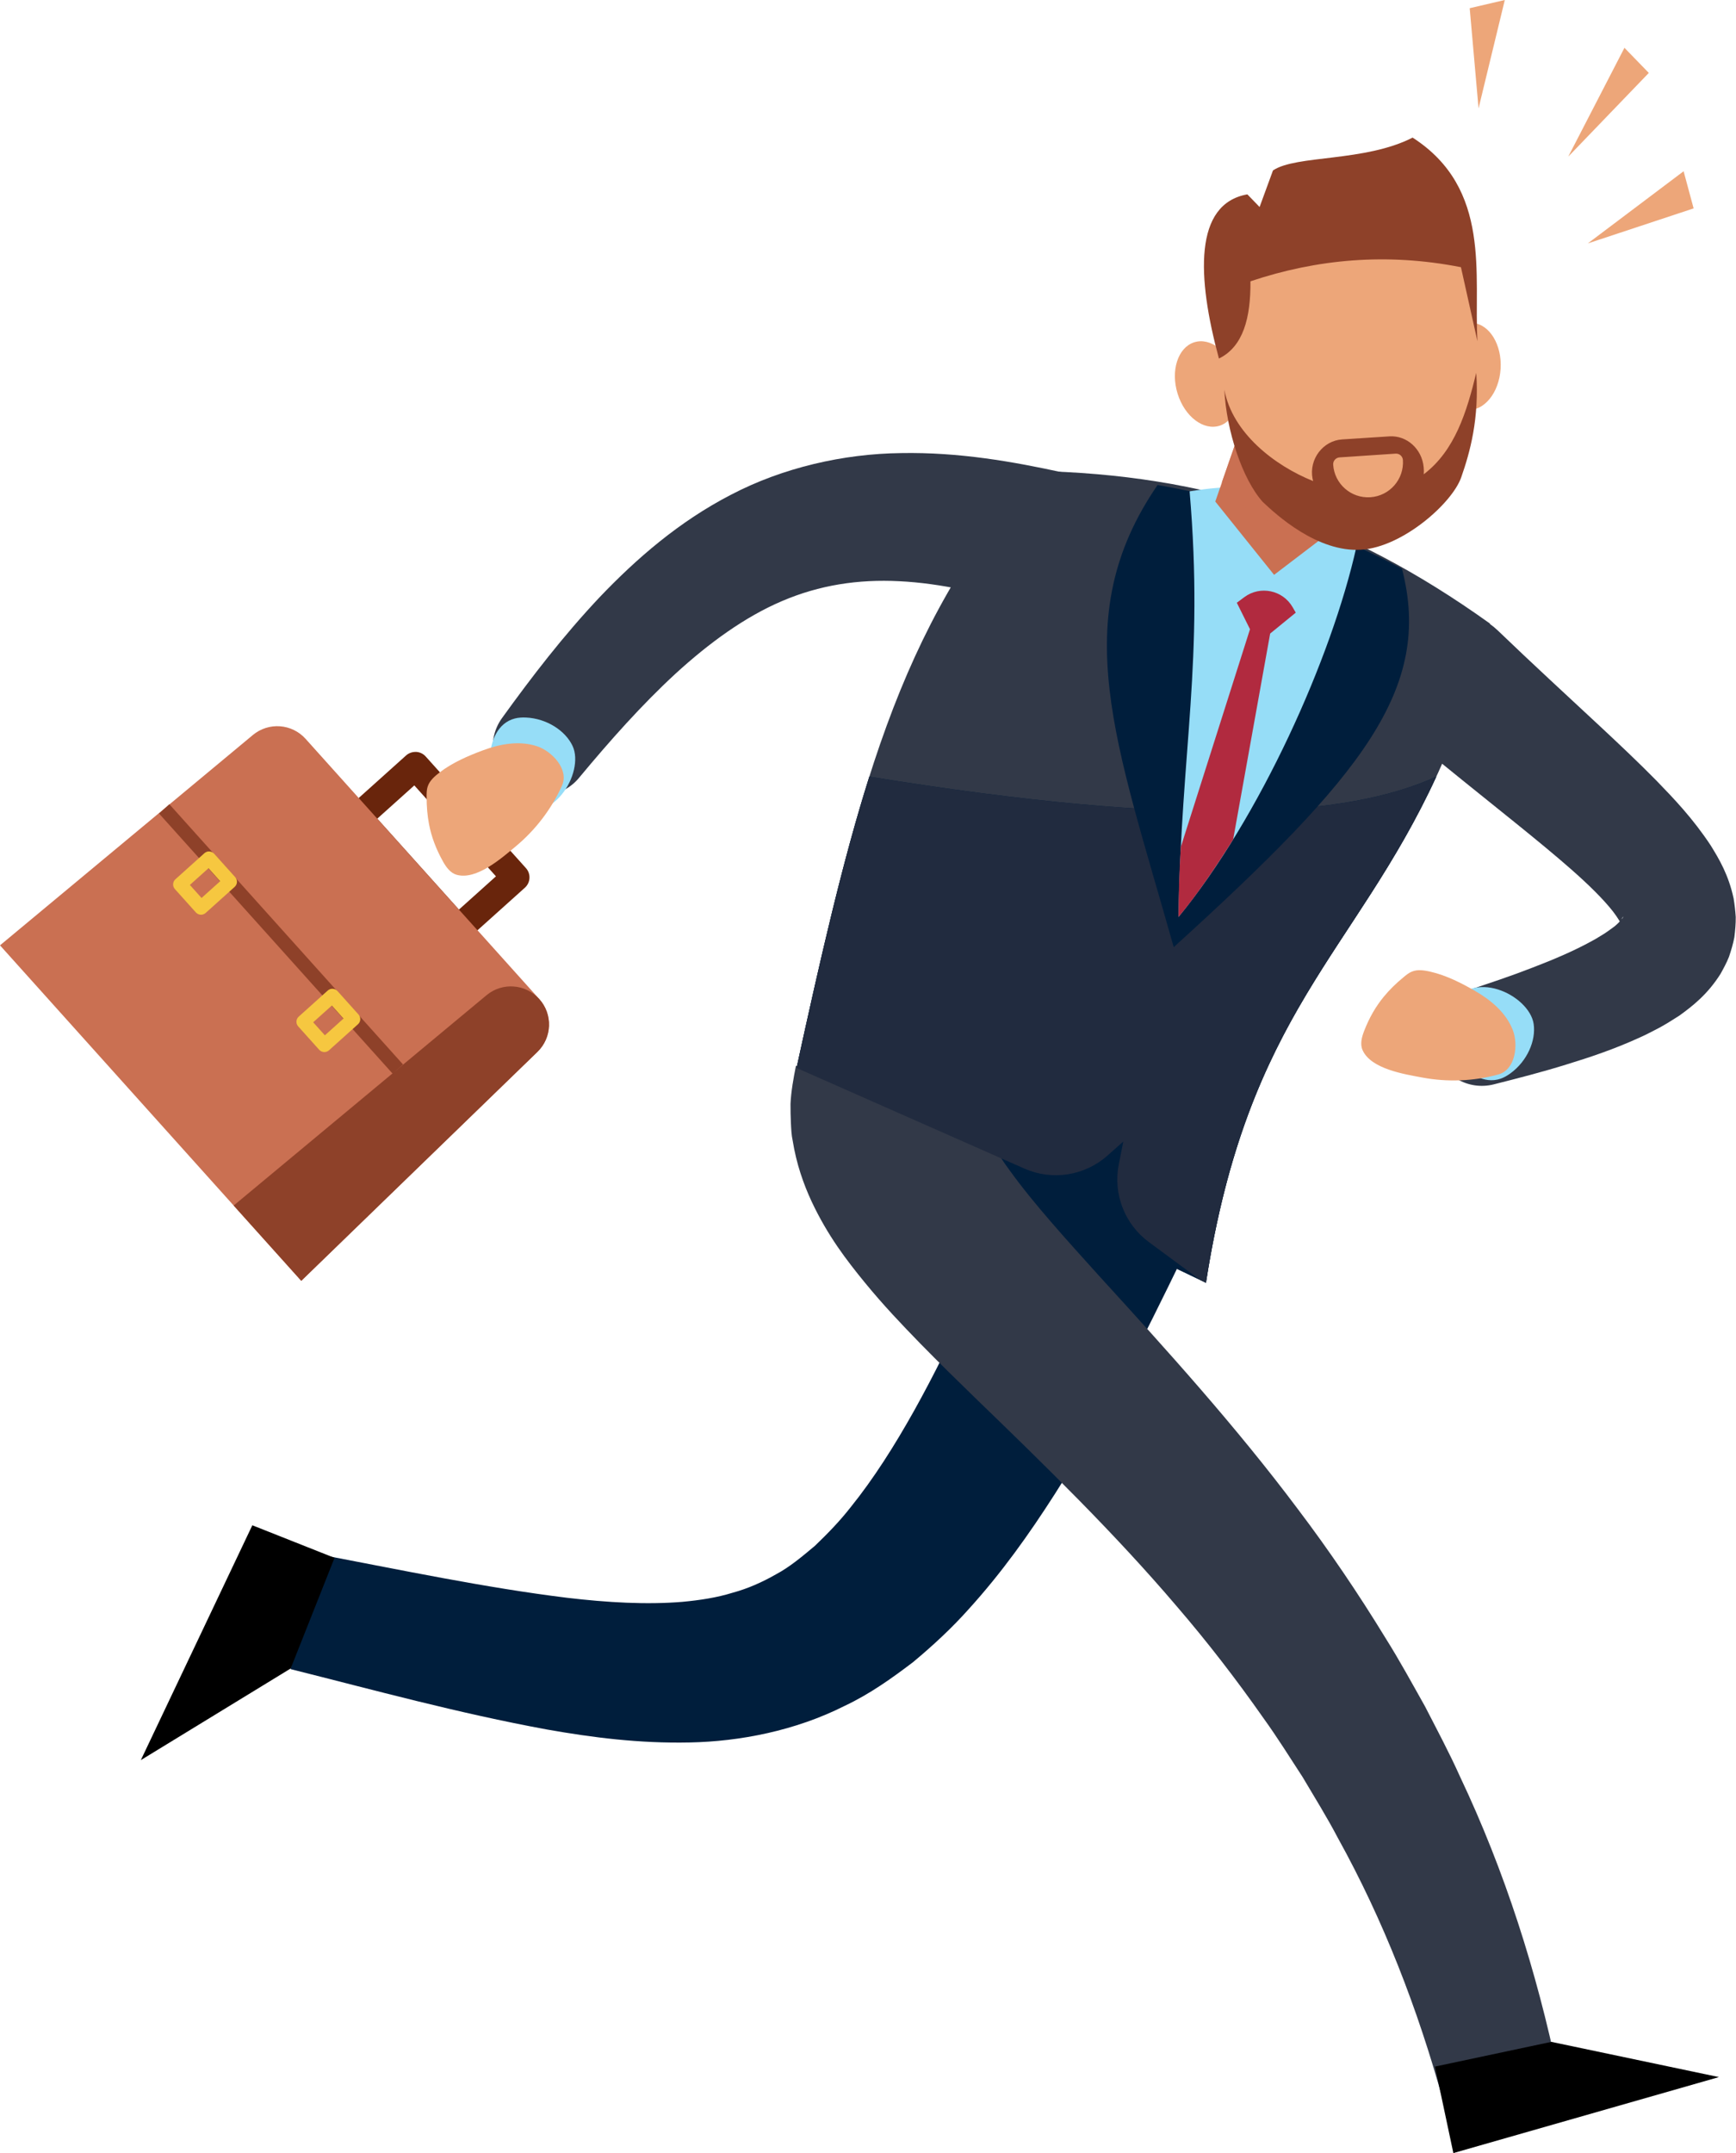 <svg width="100" height="124" viewBox="0 0 100 124" fill="none" xmlns="http://www.w3.org/2000/svg">
<path d="M84.523 57.047C85.797 56.626 87.071 56.202 88.285 55.727C89.502 55.261 90.691 54.755 91.702 54.194C91.968 54.059 92.176 53.909 92.416 53.771C92.638 53.629 92.818 53.484 93.01 53.349C93.332 53.082 93.524 52.818 93.498 52.808C93.47 52.816 93.472 52.829 93.459 52.857C93.421 52.892 93.415 52.941 93.408 52.986C93.377 53.025 93.38 53.082 93.382 53.116C93.361 53.133 93.363 53.158 93.371 53.169C93.355 53.163 93.187 52.847 92.924 52.509C92.367 51.79 91.472 50.918 90.518 50.08C89.556 49.233 88.515 48.382 87.459 47.526C85.34 45.815 83.142 44.07 80.978 42.264L80.974 42.261C79.283 40.85 79.056 38.336 80.467 36.645C81.878 34.954 84.392 34.727 86.083 36.138C86.153 36.197 86.228 36.264 86.294 36.327C88.247 38.207 90.254 40.047 92.307 41.96C93.332 42.92 94.367 43.894 95.408 44.95C96.446 46.021 97.504 47.127 98.532 48.675C99.032 49.481 99.568 50.382 99.86 51.733C99.92 52.084 99.96 52.453 99.985 52.813C99.99 53.192 99.953 53.593 99.906 53.977C99.835 54.359 99.719 54.739 99.596 55.107C99.458 55.455 99.285 55.769 99.109 56.088C98.366 57.265 97.509 57.937 96.73 58.498C96.346 58.743 95.956 58.991 95.58 59.194C95.211 59.38 94.829 59.593 94.468 59.748C93.004 60.42 91.601 60.89 90.205 61.317C88.809 61.751 87.43 62.103 86.051 62.452C84.547 62.833 83.019 61.923 82.638 60.419C82.274 58.984 83.087 57.526 84.469 57.065L84.523 57.047Z" fill="#323948"/>
<path d="M45.674 62.476L69.468 73.881C72.465 54.551 81.166 54.066 85.826 35.913C77.467 29.925 69.514 27.321 59.527 27.12C51.708 36.417 49.427 45.166 45.674 62.476Z" fill="#323948"/>
<path d="M50.078 44.73C48.531 49.609 47.228 55.307 45.674 62.476L69.468 73.881C71.884 58.293 78.01 54.955 82.735 44.73C77.647 47.054 68.394 47.708 50.078 44.73Z" fill="#001E3C"/>
<path d="M68.102 72.45C66.989 74.738 65.873 77.024 64.652 79.301C63.442 81.578 62.172 83.848 60.731 86.095C59.293 88.338 57.714 90.571 55.784 92.695C54.834 93.761 53.741 94.776 52.583 95.739C51.365 96.663 50.098 97.57 48.653 98.249C45.814 99.683 42.609 100.3 39.721 100.356C36.807 100.417 34.099 100.067 31.513 99.61C26.354 98.661 21.558 97.339 16.735 96.13L18.221 89.493C23.105 90.422 27.984 91.448 32.655 92.022C34.982 92.298 37.248 92.427 39.304 92.257C40.327 92.163 41.302 92.011 42.188 91.736C43.092 91.491 43.909 91.123 44.694 90.675C45.487 90.256 46.21 89.643 46.941 89.032C47.648 88.353 48.349 87.64 49.003 86.804C50.325 85.165 51.532 83.257 52.658 81.245C54.911 77.208 56.841 72.752 58.701 68.266L68.102 72.45Z" fill="#001E3C"/>
<path d="M56.553 64.277C56.591 64.259 56.555 64.213 56.541 64.199C56.549 64.197 56.547 64.194 56.537 64.192C56.528 64.191 56.496 64.183 56.517 64.219C56.51 64.291 56.535 64.513 56.652 64.83C56.738 65.005 56.77 65.161 56.88 65.364L57.211 65.987C57.506 66.44 57.774 66.896 58.147 67.387C59.545 69.334 61.453 71.42 63.34 73.514C67.177 77.717 71.183 82.136 74.763 86.918C76.567 89.301 78.255 91.795 79.824 94.363C80.624 95.636 81.346 96.964 82.084 98.275C82.773 99.618 83.486 100.945 84.103 102.324C86.689 107.776 88.522 113.566 89.746 119.425L83.122 120.967C81.668 115.703 79.7 110.609 77.071 105.864C76.443 104.664 75.723 103.511 75.034 102.346C74.293 101.208 73.576 100.059 72.781 98.956C71.222 96.732 69.56 94.575 67.773 92.5C64.217 88.324 60.277 84.476 56.136 80.475C55.104 79.474 54.053 78.442 53 77.368C51.945 76.283 50.881 75.168 49.819 73.87C48.766 72.582 47.679 71.175 46.746 69.186C46.287 68.195 45.877 67.043 45.662 65.698C45.591 65.386 45.575 65.018 45.558 64.659C45.542 64.3 45.534 63.939 45.536 63.579C45.569 62.854 45.707 62.107 45.849 61.382L56.553 64.277Z" fill="#323948"/>
<path d="M50.078 44.73C48.602 49.384 47.347 54.798 45.885 61.508L59.01 67.304C60.611 68.011 62.478 67.72 63.788 66.559L64.707 65.745L64.446 67.064C64.109 68.764 64.784 70.506 66.179 71.536L69.145 73.726L69.467 73.881C71.883 58.293 78.009 54.955 82.734 44.73C77.647 47.054 68.394 47.708 50.078 44.73Z" fill="#212B3F"/>
<path d="M67.611 54.551C78.464 44.7 82.552 39.659 80.759 32.758C76.289 30.358 71.585 28.792 66.682 27.933C61.383 35.641 64.288 42.745 67.611 54.551Z" fill="#001E3C"/>
<path d="M67.885 52.813C72.561 47.121 76.708 37.907 78.138 31.481C74.176 28.423 73.01 27.579 68.526 28.299C69.367 38.129 68.037 43.106 67.885 52.813Z" fill="#96DDF7"/>
<path d="M70.005 28.886L73.392 33.108L76.413 30.805L79.427 22.101L73.135 19.889L70.005 28.886Z" fill="#CA7052"/>
<path d="M67.885 52.813C68.897 51.608 69.954 50.068 71.034 48.349L73.166 36.489L74.641 35.285L74.462 34.974C73.893 33.983 72.585 33.712 71.67 34.397L71.245 34.715L72.004 36.24L68.018 48.786C67.934 50.161 67.892 51.501 67.885 52.813Z" fill="#B12A3F"/>
<path d="M76.622 30.181L79.096 23.036L72.803 20.825L70.384 27.779C71.826 29.954 74.776 31.121 76.622 30.181Z" fill="#CA7052"/>
<path d="M8.112 101.373L14.535 87.847L19.27 89.724L16.744 96.095L8.112 101.373Z" fill="black"/>
<path d="M28.912 41.365C30.634 38.977 32.447 36.617 34.551 34.385C36.663 32.175 39.102 30.048 42.102 28.497C45.087 26.932 48.594 26.133 51.902 26.095C55.23 26.034 58.331 26.579 61.275 27.224C63.426 27.695 64.788 29.821 64.316 31.972C63.845 34.123 61.719 35.485 59.568 35.013C59.478 34.993 59.39 34.971 59.303 34.946L59.284 34.94C56.717 34.183 54.186 33.589 51.808 33.475C49.425 33.353 47.205 33.697 45.054 34.615C42.905 35.529 40.841 37.034 38.902 38.809C36.965 40.598 35.148 42.641 33.387 44.759L33.35 44.804C32.358 45.997 30.588 46.16 29.395 45.168C28.254 44.22 28.061 42.552 28.912 41.365Z" fill="#323948"/>
<path d="M32.983 42.963C32.568 42.077 31.484 41.379 30.303 41.326C30.084 41.316 29.862 41.327 29.655 41.381C27.698 41.888 27.864 45.547 29.386 46.397C31.807 47.749 33.695 44.483 32.983 42.963Z" fill="#96DDF7"/>
<path d="M26.376 54.316C26.157 54.316 25.939 54.226 25.781 54.051L20.008 47.624C19.713 47.295 19.739 46.789 20.068 46.494L23.392 43.509C23.55 43.368 23.753 43.3 23.97 43.305C24.182 43.316 24.381 43.411 24.522 43.569L30.295 49.997C30.437 50.155 30.511 50.362 30.499 50.574C30.488 50.786 30.393 50.985 30.235 51.127L26.912 54.112C26.759 54.249 26.567 54.316 26.376 54.316ZM21.733 47.15L26.436 52.387L28.569 50.472L23.866 45.235L21.733 47.15Z" fill="#69250C"/>
<path d="M0 54.446L17.354 73.768L30.958 60.582C31.805 59.761 31.852 58.416 31.063 57.539L17.603 42.553C16.814 41.675 15.473 41.577 14.566 42.332L0 54.446Z" fill="#CA7052"/>
<path d="M13.46 69.432L17.354 73.768L30.958 60.582C31.805 59.761 31.852 58.416 31.063 57.539C30.274 56.661 28.933 56.563 28.026 57.318L13.46 69.432Z" fill="#8E4129"/>
<path d="M9.757 46.32L9.162 46.855L22.621 61.841L23.216 61.307L9.757 46.32Z" fill="#8E4129"/>
<path d="M18.684 60.593C18.677 60.593 18.67 60.593 18.663 60.592C18.557 60.586 18.457 60.539 18.386 60.46L17.178 59.115C17.031 58.951 17.044 58.698 17.209 58.55L18.877 57.051C18.956 56.98 19.069 56.938 19.166 56.949C19.272 56.955 19.372 57.002 19.443 57.081L20.651 58.426C20.798 58.59 20.785 58.843 20.621 58.991L18.953 60.49C18.878 60.557 18.782 60.593 18.684 60.593ZM18.041 58.878L18.714 59.628L19.787 58.664L19.114 57.914L18.041 58.878Z" fill="#F6C740"/>
<path d="M11.58 52.683C11.471 52.683 11.361 52.638 11.282 52.55L10.074 51.205C9.927 51.041 9.94 50.788 10.105 50.64L11.773 49.141C11.852 49.07 11.963 49.027 12.062 49.039C12.168 49.045 12.268 49.092 12.339 49.171L13.547 50.516C13.694 50.681 13.681 50.933 13.516 51.081L11.848 52.579C11.771 52.649 11.675 52.683 11.58 52.683ZM10.937 50.968L11.61 51.718L12.683 50.754L12.01 50.004L10.937 50.968Z" fill="#F6C740"/>
<path d="M24.715 47.477C24.856 48.202 25.111 48.885 25.511 49.604C25.696 49.937 25.938 50.279 26.305 50.383C27.452 50.706 28.91 49.412 29.722 48.735C30.851 47.793 31.766 46.595 32.371 45.255C32.8 44.306 31.78 43.261 30.94 42.981C29.917 42.64 28.809 42.847 27.823 43.213C26.958 43.534 26.065 43.922 25.327 44.486C25.036 44.709 24.74 44.964 24.631 45.315C24.575 45.496 24.574 45.689 24.574 45.878C24.574 46.448 24.617 46.973 24.715 47.477Z" fill="#EDA679"/>
<path d="M86.44 21.246C86.351 22.63 85.487 23.688 84.508 23.609C83.529 23.53 82.808 22.344 82.897 20.96C82.986 19.576 83.851 18.518 84.829 18.597C85.807 18.676 86.528 19.862 86.44 21.246Z" fill="#EDA679"/>
<path d="M67.833 22.669C68.242 23.994 69.33 24.821 70.263 24.516C71.196 24.211 71.621 22.89 71.212 21.564C70.803 20.239 69.715 19.412 68.782 19.717C67.849 20.023 67.424 21.344 67.833 22.669Z" fill="#EDA679"/>
<path d="M85.093 19.533C85.385 23.902 82.519 31.101 78.407 31.376C74.295 31.651 70.495 24.899 70.202 20.53C69.909 16.161 74.699 11.737 78.811 11.462C82.924 11.186 84.801 15.164 85.093 19.533Z" fill="#EDA679"/>
<path d="M70.527 22.445C70.99 24.93 73.407 26.811 75.641 27.707C75.629 27.666 75.618 27.622 75.609 27.574C75.389 26.437 76.221 25.378 77.309 25.308L80.038 25.132C81.034 25.068 81.911 25.855 82.009 26.911C82.023 27.056 82.026 27.194 82.014 27.315C83.81 25.951 84.491 23.72 85.038 21.474C85.214 24.11 84.685 26.028 84.171 27.494C83.648 28.984 80.805 31.499 78.425 31.659C75.888 31.829 73.505 29.632 72.743 28.912C71.565 27.608 70.642 24.801 70.527 22.445Z" fill="#8E4129"/>
<path d="M81.371 7.925C78.619 9.338 74.653 8.915 73.328 9.817L72.557 11.922L71.852 11.194C68.769 11.738 68.939 15.946 70.215 20.65C71.611 19.968 72.048 18.314 72.031 16.201C75.841 14.927 79.856 14.544 84.156 15.389L85.106 19.653C84.886 15.885 85.952 10.873 81.371 7.925Z" fill="#8E4129"/>
<path d="M80.392 26.127L77.164 26.343C76.946 26.358 76.781 26.546 76.796 26.764C76.87 27.873 77.83 28.712 78.939 28.638C80.048 28.564 80.887 27.604 80.813 26.495C80.798 26.277 80.61 26.112 80.392 26.127Z" fill="#EDA679"/>
<path d="M99.016 119.628L83.719 124.005L82.661 119.023L89.364 117.599L99.016 119.628Z" fill="black"/>
<path d="M88.344 58.973C88.486 59.941 87.966 61.121 87.01 61.816C86.833 61.945 86.641 62.058 86.439 62.127C84.526 62.782 82.648 59.638 83.45 58.09C84.725 55.628 88.1 57.313 88.344 58.973Z" fill="#96DDF7"/>
<path d="M79.714 57.401C79.245 57.972 78.881 58.603 78.582 59.37C78.444 59.725 78.334 60.13 78.488 60.478C78.97 61.568 80.897 61.867 81.935 62.061C83.38 62.331 84.886 62.273 86.305 61.885C87.31 61.611 87.465 60.159 87.146 59.333C86.757 58.327 85.891 57.605 84.982 57.079C84.183 56.617 83.315 56.176 82.41 55.967C82.053 55.885 81.667 55.819 81.328 55.959C81.153 56.031 81.004 56.153 80.858 56.274C80.417 56.636 80.04 57.004 79.714 57.401Z" fill="#EDA679"/>
<path d="M85.17 6.241L84.66 0.472L86.682 0L85.17 6.241Z" fill="#EDA679"/>
<path d="M90.336 9.022L93.574 2.754L94.978 4.2L90.336 9.022Z" fill="#EDA679"/>
<path d="M91.463 14.02L96.982 9.863L97.559 12.002L91.463 14.02Z" fill="#EDA679"/>
</svg>
